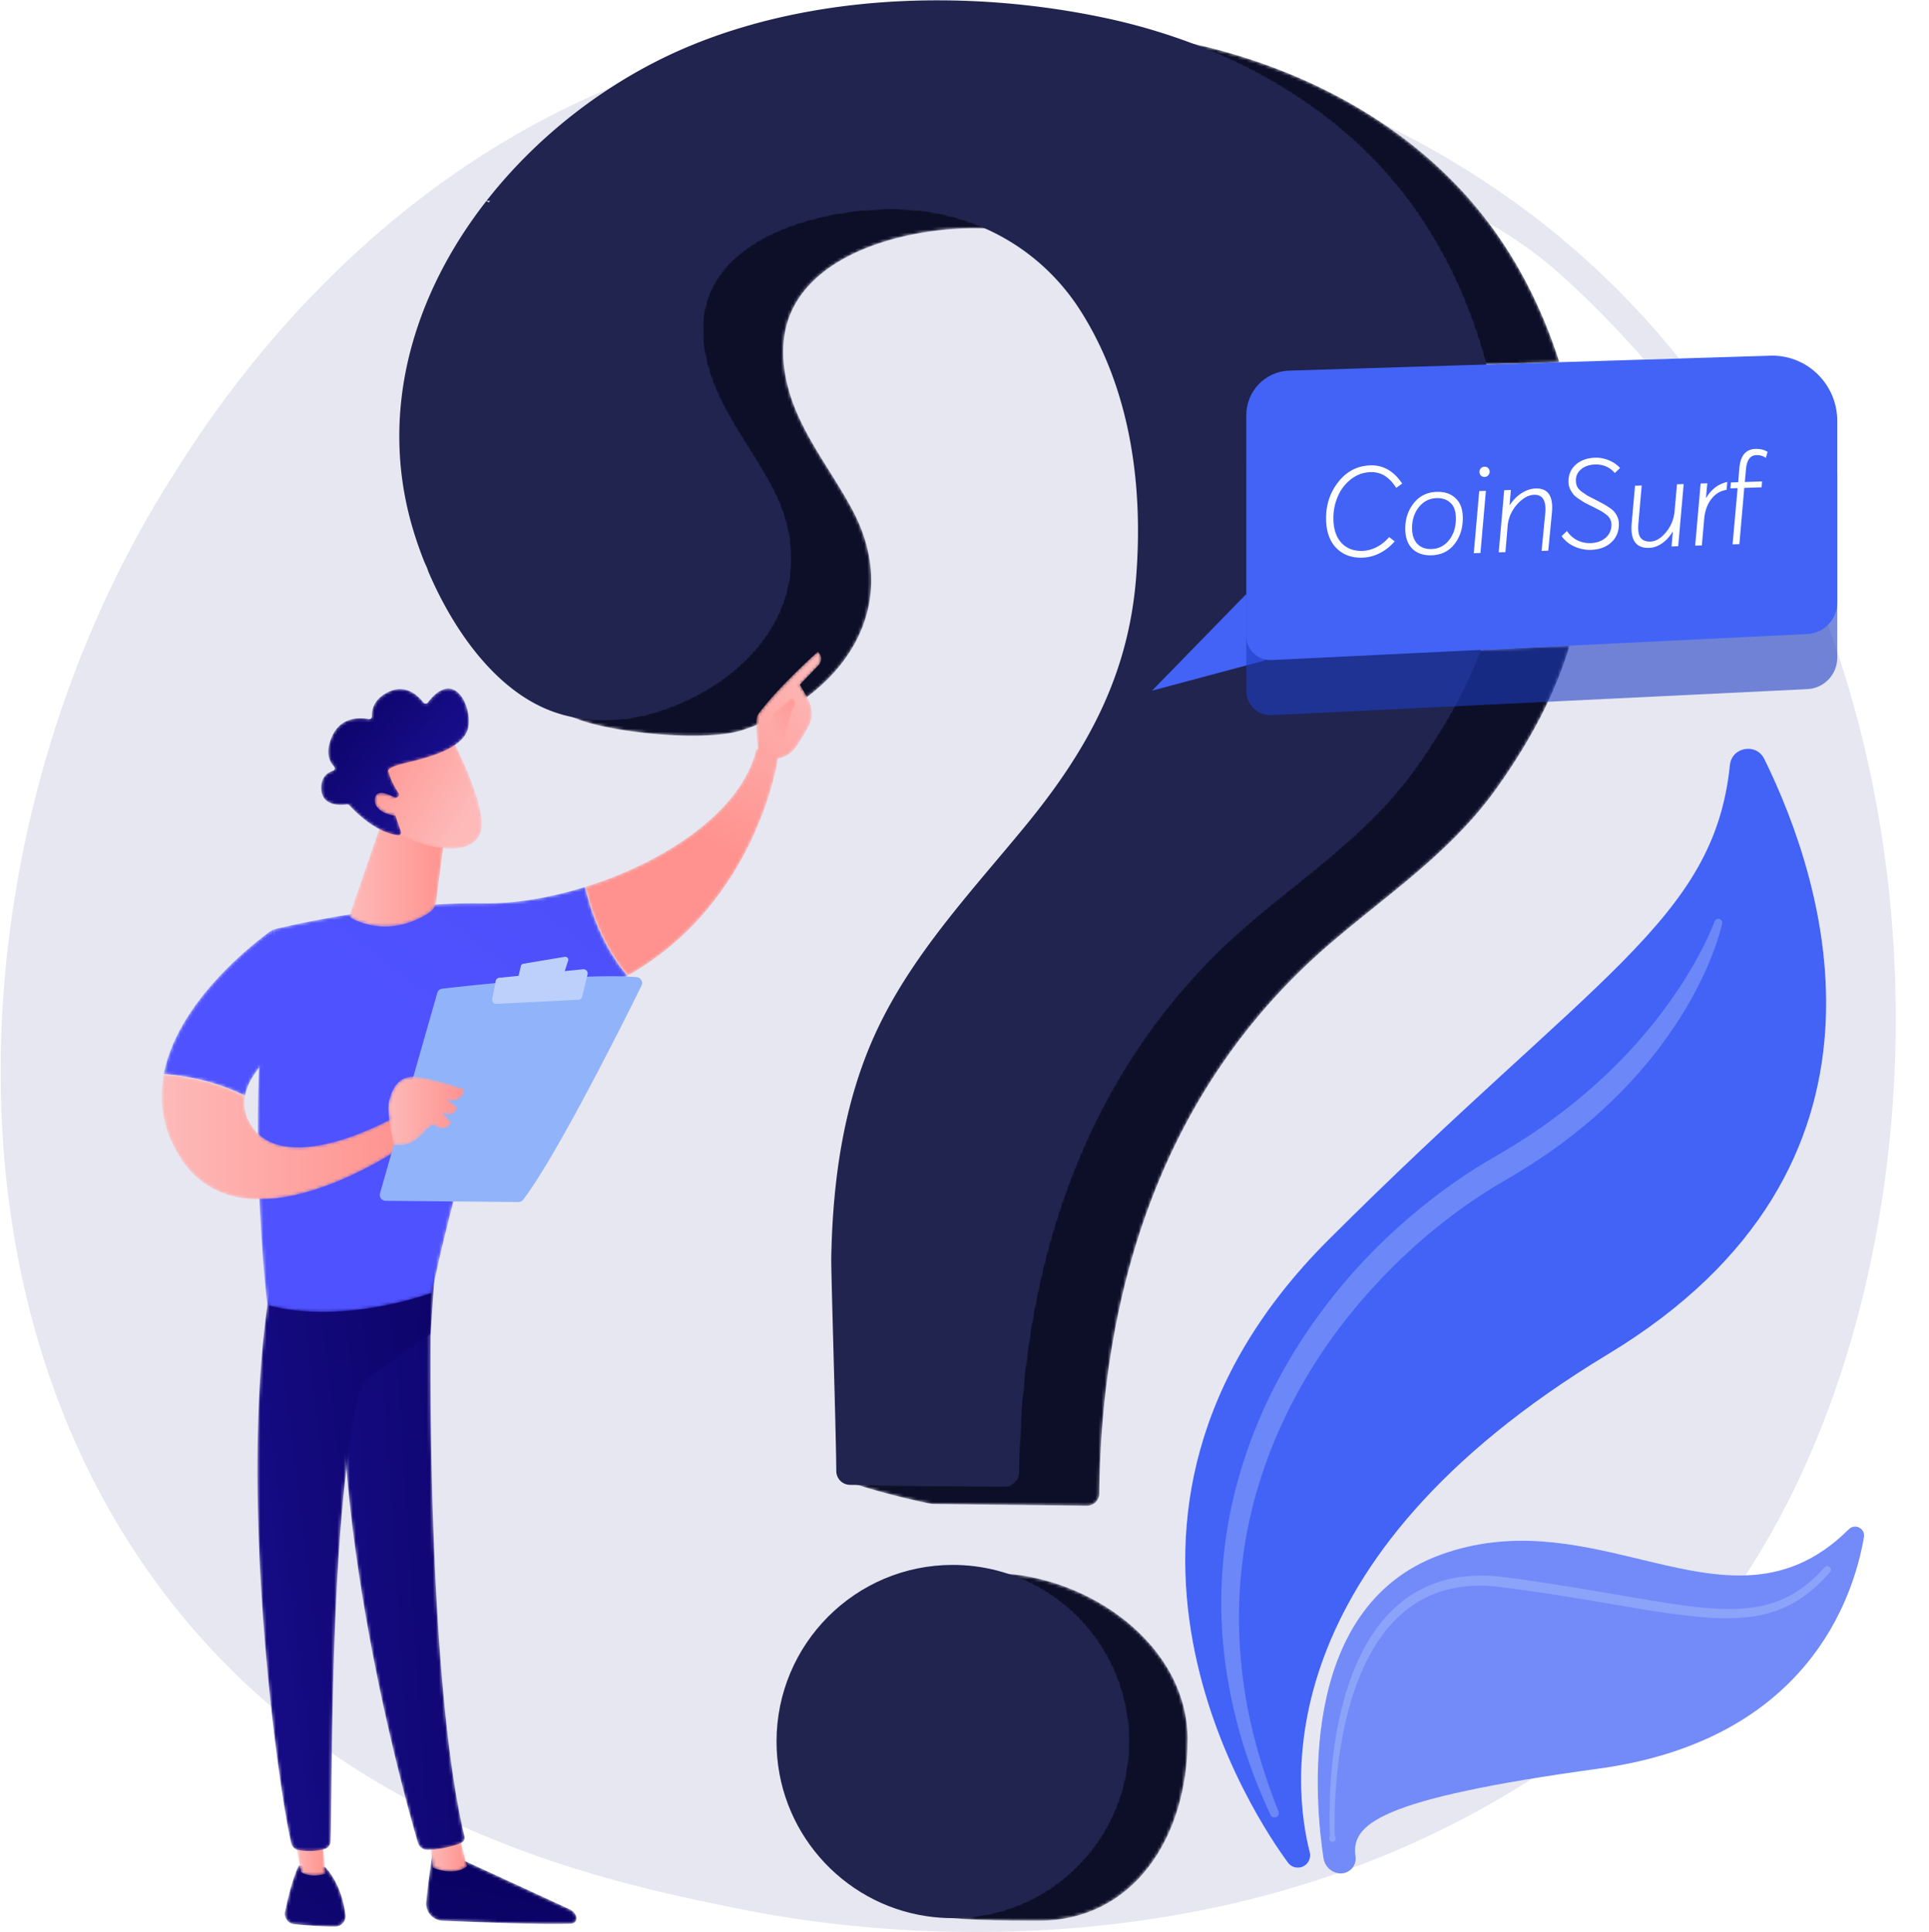 <svg xmlns="http://www.w3.org/2000/svg" xmlns:xlink="http://www.w3.org/1999/xlink" width="626" height="627" fill="none" xmlns:v="https://vecta.io/nano"><style><![CDATA[.B{fill-rule:evenodd}.C{fill:#fff}.D{fill:#4263f6}.E{stroke-width:1.789}]]></style><g class="B"><path d="M239.714 619.461c-41.21-8.39-120.869-24.604-178.461-92.482-87.132-102.696-73.565-264.49-5.979-371.29 5.29-8.362 20.278-33.001 46.091-59.817 1.276-1.24 1.276-1.24 2.212-2.276 23.937-24.392 56.778-50.24 99.385-67.074-3.793 2.295 163.033-6.394 193.372 8.461 37.72 18.468 78.676 26.122 109.712 53.78 53.365 47.555 86.286 114.911 87.128 114.082 38.767 105.845 24.228 230.725-26.74 308.417a57.82 57.82 0 0 1-1.956.033c-10.824 0-22.042-2.819-33.762-5.636s-23.952-5.639-36.801-5.639c-8.481 0-17.234 1.23-26.291 4.496-47.289 17.061-40.771 81.394-38.116 98.611a5.76 5.76 0 0 0 4.617 4.78C391.964 622.674 350.773 627 316.864 627c-37.295 0-65.786-5.227-77.15-7.539zm61.165 1.534l.689.255c5.648 2.045 26.385 2.099 34.3 2.099h1.231c31.092 0 48.324-27.568 48.324-58.728m175.957-316.32c-5.188 50.48-44.192 68.12-130.24 154.034-90.641 90.502-22.535 189.511-13.168 202.163.642.867 1.599 1.433 2.668 1.578a3.92 3.92 0 0 0 .557.038c2.557 0 4.513-2.435 3.848-5.015-5.376-20.904-14.491-94.461 96.713-161.564 100.811-60.831 70.348-153.51 50.796-193.228-1.113-2.26-3.188-3.302-5.255-3.302-2.793 0-5.571 1.909-5.919 5.296zM439.906 602.503c-1.299-9.173 5.005-16.763 57.369-25.31-19.211 12.348-38.892 21.82-58.4 29.008.805-.99 1.229-2.298 1.031-3.698zM478.678 66.79c-8.58-10.234-18.611-19.064-29.633-26.518 20.779 10.126 40.483 22.67 58.382 37.699 13.942 11.707 26.419 24.582 37.499 38.383l-38.882 1.206c-5.893-18.451-14.856-35.848-27.366-50.77z" fill="#e7e7f2"/><g class="D"><path d="M420.64 606.076c-1.069-.145-2.026-.711-2.668-1.578-9.367-12.652-77.473-111.661 13.168-202.163 86.048-85.914 125.052-103.554 130.241-154.034.604-5.893 8.557-7.308 11.173-1.994 19.553 39.718 50.015 132.397-50.795 193.228-111.204 67.103-102.09 140.66-96.714 161.564.712 2.764-1.583 5.362-4.405 4.977z"/><path opacity=".742" d="M434.432 607.958c-2.529-.346-4.535-2.302-4.925-4.831-2.655-17.217-9.173-81.55 38.116-98.611 22.776-8.216 43.631-3.537 63.092 1.143 25.022 6.014 47.737 12.03 69.264-9.363 2.012-2.001 5.398-.257 4.918 2.544-3.408 19.866-18.577 65.884-86.074 75.142-72.245 9.911-80.376 18.217-78.917 28.521.451 3.177-2.302 5.887-5.474 5.455z"/></g><path opacity=".312" d="M413.614 589.838c-.533 0-1.039-.306-1.28-.807-6.3-13.401-11.004-27.647-13.61-42.356a150.37 150.37 0 0 1-2.344-22.299c-.179-7.489.136-15.01 1.077-22.464 1.809-14.919 6.01-29.534 12.057-43.293 6.066-13.765 14.078-26.622 23.438-38.351 9.358-11.744 20.213-22.252 32.083-31.432 5.947-4.579 12.164-8.815 18.655-12.623 6.353-3.653 12.385-7.366 18.23-11.592 11.66-8.348 22.436-17.986 31.709-28.986 4.694-5.451 8.943-11.286 12.827-17.367 3.806-6.095 7.364-12.525 9.922-19.174l.034-.087a1.29 1.29 0 0 1 1.2-.825c.154 0 .31.029.462.088a1.29 1.29 0 0 1 .789 1.497c-.883 3.745-2.056 7.26-3.457 10.748-1.374 3.485-2.958 6.883-4.685 10.208-3.417 6.671-7.517 12.983-12.01 18.994-9.041 11.995-19.981 22.532-32.038 31.468-6.014 4.442-12.443 8.525-18.796 12.214-6.188 3.597-12.142 7.621-17.843 11.979-11.415 8.715-21.763 18.827-30.9 29.914-18.207 22.194-31.128 48.975-35.382 77.489-2.17 14.226-2.197 28.79-.241 43.134 1.932 14.362 6.017 28.425 11.402 41.985a1.41 1.41 0 0 1-.779 1.837c-.169.07-.346.101-.52.101zm18.817 7.885c-.386 0-.756-.21-.946-.577a1.07 1.07 0 0 1-.06-.845l.009-.02c.221-.623.152-1.203.132-1.797l-.056-1.775-.04-3.546.156-7.09c.212-4.724.611-9.443 1.242-14.136 1.285-9.374 3.407-18.722 7.181-27.524 3.734-8.744 9.387-17.099 17.594-22.556 4.087-2.681 8.697-4.588 13.476-5.558 3.152-.664 6.359-.957 9.556-.957a56.41 56.41 0 0 1 4.923.221c18.808 2.187 37.24 5.8 55.722 8.735 6.529.975 13.123 1.876 19.63 1.876 2.668 0 5.32-.152 7.95-.512 2.247-.329 4.459-.82 6.608-1.514 2.128-.744 4.218-1.614 6.17-2.761 3.93-2.249 7.386-5.325 10.475-8.737l.009-.011a1.15 1.15 0 0 1 1.62-.078c.461.42.502 1.133.096 1.605-3.13 3.611-6.706 6.949-10.886 9.462-2.075 1.278-4.315 2.276-6.597 3.125-2.304.798-4.673 1.377-7.062 1.78-3.078.451-6.15.635-9.206.635-6.501 0-12.941-.834-19.274-1.704-9.338-1.332-18.559-3.067-27.812-4.568-9.224-1.504-18.558-2.96-27.744-4.039a52.38 52.38 0 0 0-5.068-.251c-2.853 0-5.695.251-8.472.812-4.428.858-8.662 2.571-12.45 5.001-7.636 4.874-13.175 12.627-16.936 21.022-3.805 8.436-6.067 17.569-7.502 26.784-.707 4.617-1.189 9.272-1.481 13.942-.145 2.334-.239 4.671-.285 7.011l-.025 3.508.022 1.751c.016.581-.011 1.176.275 1.728a1.07 1.07 0 0 1-.455 1.438c-.156.08-.324.12-.489.12z" fill="#c5d7fc"/></g><mask id="A" maskUnits="userSpaceOnUse" x="182" y="12" width="328" height="477" mask-type="alpha"><path d="M352.761 488.658h-.045l-49.945-.561c-1.615-.018-20.349-4.44-26.925-7.1l49.948.559c.015.002.029.002.044.002 2.178 0 3.962-1.751 3.987-3.937.76-67.763 21.557-132.368 74.203-177.878 19.155-16.56 39.785-30.046 54.679-50.948 8.907-12.497 15.923-24.914 20.84-37.832l29.847-1.451c-4.866 16.043-12.91 31.152-23.764 46.384-14.895 20.902-35.525 34.388-54.68 50.947-52.645 45.511-73.442 110.114-74.203 177.878-.024 2.187-1.809 3.937-3.986 3.937zM224.808 238.755c-13.866 0-30.882-2.486-38.725-5.916a32.36 32.36 0 0 1-3.616-1.851c4.361 1.261 8.905 1.851 13.471 1.851 6.166 0 12.372-1.075 18.223-3.023 31.808-10.583 52.714-39.552 35.415-71.674-5.539-10.287-12.711-19.684-17.493-30.346s-6.965-23.316-2.088-33.935c9.17-19.963 38.729-26.886 59.33-26.886.91 0 1.798.013 2.67.04 10.663.323 20.884 2.819 30.111 7.263-1.058-.076-2.12-.13-3.188-.162-.872-.026-1.76-.04-2.67-.04-20.601 0-50.16 6.923-59.331 26.886-4.876 10.62-2.697 23.274 2.088 33.936s11.955 20.059 17.494 30.345c17.299 32.125-3.608 61.091-35.415 71.675-3.848 1.281-9.706 1.838-16.276 1.838zm256.625-120.432c-5.749-21.359-15.405-41.608-29.678-58.634-18.421-21.976-43.546-37.476-70.765-46.777l4.154.842c22.657 4.788 44.768 13.579 63.901 26.518 11.022 7.453 21.054 16.283 29.633 26.518 12.51 14.922 21.473 32.319 27.366 50.77l-24.611.763z" class="B C"/></mask><g mask="url(#A)" class="B"><path d="M352.761 488.658h-.045l-49.945-.561c-1.615-.018-20.349-4.44-26.925-7.1l49.948.559c.015.002.029.002.044.002 2.178 0 3.962-1.751 3.987-3.937.76-67.763 21.557-132.368 74.203-177.878 19.155-16.56 39.785-30.046 54.679-50.948 8.907-12.497 15.923-24.914 20.84-37.832l29.847-1.451c-4.866 16.043-12.91 31.152-23.764 46.384-14.895 20.902-35.525 34.388-54.68 50.947-52.645 45.511-73.442 110.114-74.203 177.878-.024 2.187-1.809 3.937-3.986 3.937zM224.808 238.755c-13.866 0-30.882-2.486-38.725-5.916a32.36 32.36 0 0 1-3.616-1.851c4.361 1.261 8.905 1.851 13.471 1.851 6.166 0 12.372-1.075 18.223-3.023 31.808-10.583 52.714-39.552 35.415-71.674-5.539-10.287-12.711-19.684-17.493-30.346s-6.965-23.316-2.088-33.935c9.17-19.963 38.729-26.886 59.33-26.886.91 0 1.798.013 2.67.04 10.663.323 20.884 2.819 30.111 7.263-1.058-.076-2.12-.13-3.188-.162-.872-.026-1.76-.04-2.67-.04-20.601 0-50.16 6.923-59.331 26.886-4.876 10.62-2.697 23.274 2.088 33.936s11.955 20.059 17.494 30.345c17.299 32.125-3.608 61.091-35.415 71.675-3.848 1.281-9.706 1.838-16.276 1.838zm256.625-120.432c-5.749-21.359-15.405-41.608-29.678-58.634-18.421-21.976-43.546-37.476-70.765-46.777l4.154.842c22.657 4.788 44.768 13.579 63.901 26.518 11.022 7.453 21.054 16.283 29.633 26.518 12.51 14.922 21.473 32.319 27.366 50.77l-24.611.763z" fill="#0d0f29"/></g><mask id="B" maskUnits="userSpaceOnUse" x="300" y="510" width="86" height="114" mask-type="alpha"><path d="M335.868 623.349c-7.915 0-28.652-.054-34.3-2.099l-.689-.255c2.712.402 5.485.61 8.309.61 31.092 0 56.295-25.261 56.295-56.422 0-26.344-18.015-48.473-42.375-54.682 30.579.819 62.315 23.529 62.315 54.12 0 31.159-17.232 58.728-48.324 58.728h-1.231z" class="B C"/></mask><g mask="url(#B)" class="B"><path d="M335.868 623.349c-7.915 0-28.652-.054-34.3-2.099l-.689-.255c2.712.402 5.485.61 8.309.61 31.092 0 56.295-25.261 56.295-56.422 0-26.344-18.015-48.473-42.375-54.682 30.579.819 62.315 23.529 62.315 54.12 0 31.159-17.232 58.728-48.324 58.728h-1.231z" fill="#0d0f29"/></g><g fill="#20244f" class="B"><path d="M325.794 481.556l-49.943-.559a3.6 3.6 0 0 1-3.56-3.58c-.103-13.928-1.729-64.446-1.636-69.284.48-24.96 3.949-50.239 14.563-73.055 11.559-24.852 30.714-45.168 48.11-66.331 20.203-24.584 33.684-49.054 36.242-81.101 2.389-29.947-1.746-61.328-18.073-87.126-7.362-11.634-17.554-20.541-29.39-26.243-9.226-4.443-19.447-6.939-30.11-7.263-.872-.027-1.76-.04-2.67-.04-20.601 0-50.16 6.923-59.331 26.886-4.876 10.619-2.695 23.274 2.088 33.935s11.954 20.059 17.493 30.346c17.3 32.122-3.607 61.091-35.415 71.674-5.851 1.948-12.057 3.023-18.222 3.023-4.567 0-9.111-.59-13.472-1.851-1.798-.519-3.562-1.154-5.287-1.907-16.931-7.403-29.666-25.934-37.384-44.001-.302-.987-.425-1.22-1.299-3.157-1.45-3.655-2.688-7.259-3.712-10.723-11.245-38.056.509-75.651 23.726-105.382-.013.058.121-.138.549-.698 12.118-15.333 27.284-28.543 43.901-38.598 6.821-4.128 13.891-7.726 21.091-10.72C248.741 5.536 276.569 1 304.243 1l2.008.008c17.71.14 35.321 2.126 51.972 5.645a195.54 195.54 0 0 1 22.769 6.259c27.219 9.301 52.343 24.801 70.765 46.777 14.272 17.026 23.929 37.274 29.677 58.634l-63.033 1.955c-7.77.241-13.947 6.624-13.947 14.415v58.082l-30.599 31.369 36.705-9.826-.085-.301c.578.136 1.18.208 1.798.208.127 0 .256-.003.386-.009l66.888-3.253c-4.916 12.918-11.932 25.335-20.839 37.832-14.895 20.902-35.525 34.388-54.68 50.948-52.645 45.51-73.442 110.115-74.203 177.878-.024 2.186-1.809 3.937-3.986 3.937-.016 0-.029 0-.045-.002z" stroke="#20244f" class="E"/><path d="M309.189 621.605c-2.824 0-5.597-.208-8.309-.61-27.151-4.027-47.985-27.482-47.985-55.812 0-31.16 25.202-56.421 56.294-56.421 4.805 0 9.467.604 13.92 1.739 24.359 6.209 42.375 28.338 42.375 54.682 0 31.161-25.203 56.422-56.295 56.422z"/></g><path d="M309.189 621.605c-2.824 0-5.597-.208-8.309-.61-27.151-4.027-47.985-27.482-47.985-55.812 0-31.16 25.202-56.421 56.294-56.421 4.805 0 9.467.604 13.92 1.739 24.359 6.209 42.375 28.338 42.375 54.682 0 31.161-25.203 56.422-56.295 56.422" stroke="#20244f" class="E"/><path d="M404.454 192.775l-30.599 31.369 36.705-9.826-6.106-21.543z" class="B D"/><g filter="url(#T)" class="B"><path d="M586.525 223.646l-173.867 8.455c-4.466.217-8.205-3.351-8.205-7.831v-71.691c0-7.791 6.177-14.174 13.947-14.415l156.699-4.86c11.669 0 21.129 9.481 21.129 21.176v58.958c0 5.45-4.269 9.942-9.703 10.208z" fill="#1e3dc3" fill-opacity=".591"/></g><path d="M586.525 205.76l-173.867 8.456c-4.466.216-8.205-3.352-8.205-7.832v-71.691c0-7.791 6.177-14.174 13.947-14.415l156.699-4.86c11.669 0 21.129 9.481 21.129 21.176v58.958c0 5.451-4.269 9.942-9.703 10.208z" class="B D"/><path d="M452.596 175.684c-1.309 1.538-2.878 2.794-4.707 3.768-1.83.947-3.744 1.455-5.743 1.523-3.414.117-6.2-.88-8.356-2.991-2.158-2.138-3.302-5.141-3.434-9.007-.162-4.75 1.114-8.885 3.829-12.406 2.714-3.548 6.223-5.396 10.525-5.543 4.137-.141 7.581 1.829 10.332 5.91l-1.953 1.394c-2.177-3.52-4.959-5.222-8.345-5.107-2.416.083-4.57.889-6.463 2.419-1.894 1.502-3.316 3.43-4.264 5.785-.949 2.327-1.378 4.802-1.289 7.426.107 3.148.998 5.62 2.671 7.415 1.7 1.767 3.966 2.602 6.797 2.506 1.527-.052 3.055-.464 4.586-1.235 1.529-.799 2.868-1.881 4.016-3.247l1.798 1.39zm13.62-16.058c2.498-.085 4.508.566 6.028 1.951 1.548 1.385 2.366 3.376 2.455 5.971.119 3.508-.739 6.468-2.574 8.88s-4.349 3.673-7.542 3.782c-2.526.086-4.564-.577-6.113-1.989-1.522-1.441-2.328-3.487-2.418-6.138-.114-3.342.76-6.219 2.623-8.633 1.863-2.441 4.376-3.716 7.541-3.824zm-.014 2.033c-2.388.081-4.34 1.102-5.857 3.061-1.49 1.959-2.188 4.319-2.094 7.08.07 2.044.667 3.641 1.79 4.791 1.15 1.122 2.655 1.652 4.515 1.588 2.415-.082 4.353-1.102 5.815-3.06 1.49-1.958 2.184-4.415 2.083-7.37-.07-2.071-.679-3.612-1.825-4.624-1.147-1.039-2.623-1.528-4.427-1.466zm14.339-9.654a1.65 1.65 0 0 1 1.191-.538c.471-.016.865.122 1.181.416s.482.674.498 1.144a1.63 1.63 0 0 1-.459 1.218c-.294.342-.691.521-1.191.538-.444.015-.824-.124-1.14-.417s-.481-.675-.497-1.144c-.017-.497.122-.903.417-1.217zm-.5 7.357l2.166-.073-1.772 20.174-2.166.073 1.772-20.174zm18.293-.831c4.081-.139 5.84 2.538 5.276 8.032l-1.17 12.149-2.165.074 1.174-12.025c.412-4.217-.783-6.277-3.587-6.181-1.832.062-3.62 1.035-5.362 2.919a12.29 12.29 0 0 0-3.191 6.662l-.777 9.025-2.165.074 1.772-20.174 2.165-.074-.415 4.95.042-.002c1.056-1.639 2.332-2.941 3.827-3.904s3.021-1.472 4.576-1.525zm19.037 3.457l.764.389 2.208 1.169c.481.26 1.091.64 1.831 1.14.767.499 1.325.964 1.673 1.394.376.43.715.971 1.015 1.624a5.33 5.33 0 0 1 .487 2.057c.087 2.569-.717 4.642-2.415 6.221-1.67 1.549-3.865 2.371-6.586 2.464-1.86.063-3.651-.291-5.372-1.061a10.29 10.29 0 0 1-4.201-3.382l1.735-1.677c.908 1.352 2.04 2.364 3.397 3.036a9.11 9.11 0 0 0 4.283.891c2.026-.069 3.674-.664 4.942-1.786 1.267-1.149 1.87-2.607 1.81-4.375a3.66 3.66 0 0 0-.476-1.725c-.296-.543-.743-1.026-1.341-1.447a14.11 14.11 0 0 0-1.75-1.185l-2.249-1.167-.721-.349-2.163-1.088-1.833-1.181c-.854-.579-1.455-1.084-1.803-1.515s-.7-.985-1.057-1.664c-.33-.708-.508-1.462-.536-2.263-.078-2.292.678-4.17 2.268-5.634 1.617-1.465 3.731-2.242 6.341-2.331 1.499-.051 2.967.217 4.404.803 1.465.586 2.703 1.429 3.713 2.528l-1.695 1.634c-1.678-1.934-3.849-2.855-6.514-2.764-1.805.061-3.301.596-4.49 1.604-1.16 1.008-1.701 2.27-1.621 3.788a4.77 4.77 0 0 0 .439 1.893c.297.543.787 1.065 1.471 1.567l1.708 1.186 2.334 1.206zm26.845-4.814l2.166-.073-1.772 20.174-2.166.073.424-4.7-.125.004c-.921 1.524-2.046 2.752-3.377 3.682s-2.73 1.42-4.202 1.47c-4.247.145-6.13-2.514-5.65-7.977l1.086-12.188 2.165-.074-1.048 12.062c-.226 2.33-.004 3.954.666 4.871.698.889 1.768 1.308 3.212 1.259 1.721-.058 3.369-1.027 4.945-2.905 1.604-1.88 2.557-4.069 2.861-6.568l.815-9.11zm9.538 4.32c1.656-2.766 3.919-4.46 6.789-5.084l-.246 2.58c-1.909.259-3.517 1.198-4.823 2.819-1.28 1.592-2.073 3.609-2.379 6.053l-.813 9.151-2.166.074 1.772-20.174 2.166-.074-.425 4.659.125-.004zm19.302-12.892c-.856-.634-1.894-.931-3.116-.889-1.971.067-3.085 1.612-3.343 4.634l-.362 4.077 5.58-.19-.143 1.912-5.622.192-1.587 18.26-2.207.075 1.629-18.261-2.332.079.143-1.912 2.374-.081.387-4.534c.334-4.076 2.069-6.167 5.206-6.274 1.527-.052 2.844.263 3.951.944l-.558 1.968z" class="C"/><mask id="C" maskUnits="userSpaceOnUse" x="138" y="601" width="50" height="24" mask-type="alpha"><path d="M140.457 601.166s-1.432 8.132-2.135 16.18c-.276 3.146 2.144 5.878 5.294 6.01 10.694.447 33.572 1.314 41.781.948 1.234-.056 2.041-1.322 1.584-2.473-.384-.964-1.122-1.744-2.061-2.175l-37.791-17.408-6.672-1.082z" class="B C"/></mask><g mask="url(#C)" class="B"><path d="M140.457 601.166s-1.432 8.132-2.135 16.18c-.276 3.146 2.144 5.878 5.294 6.01 10.694.447 33.572 1.314 41.781.948 1.234-.056 2.041-1.322 1.584-2.473-.384-.964-1.122-1.744-2.061-2.175l-37.791-17.408-6.672-1.082z" fill="url(#U)"/></g><mask id="D" maskUnits="userSpaceOnUse" x="139" y="594" width="13" height="14" mask-type="alpha"><path d="M139.283 596.389l1.151 9.725s6.619 3.09 11.14-.389l-2.741-10.839-9.55 1.503z" class="B C"/></mask><g mask="url(#D)" class="B"><path d="M139.283 596.389l1.151 9.725s6.619 3.09 11.14-.389l-2.741-10.839-9.55 1.503z" fill="url(#V)"/></g><mask id="E" maskUnits="userSpaceOnUse" x="110" y="413" width="41" height="188" mask-type="alpha"><path d="M140.148 413.534c-.498 2.54-2.67 126.749 10.578 182.41.214.91-.246 1.844-1.107 2.197-2.032.832-6.016 2.037-10.79 2.198a3.25 3.25 0 0 1-3.221-2.334c-3.785-12.916-21.931-77.622-24.298-139.433-2.645-69.067 0-2.352 0-2.352l1.552-42.693 27.286.007z" class="B C"/></mask><g mask="url(#E)" class="B"><path d="M140.148 413.534c-.498 2.54-2.67 126.749 10.578 182.41.214.91-.246 1.844-1.107 2.197-2.032.832-6.016 2.037-10.79 2.198a3.25 3.25 0 0 1-3.221-2.334c-3.785-12.916-21.931-77.622-24.298-139.433-2.645-69.067 0-2.352 0-2.352l1.552-42.693 27.286.007z" fill="url(#W)"/></g><mask id="F" maskUnits="userSpaceOnUse" x="92" y="605" width="21" height="21" mask-type="alpha"><path d="M96.987 605.407s-2.281 4.107-4.49 15.016c-.399 1.969.975 3.854 2.971 4.051 3.531.348 8.969.796 13.323.764 2.008-.013 3.575-1.764 3.333-3.762-.482-3.982-1.985-10.515-6.628-15.606l-8.508-.463z" class="B C"/></mask><g mask="url(#F)" class="B"><path d="M96.987 605.407s-2.281 4.107-4.49 15.016c-.399 1.969.975 3.854 2.971 4.051 3.531.348 8.969.796 13.323.764 2.008-.013 3.575-1.764 3.333-3.762-.482-3.982-1.985-10.515-6.628-15.606l-8.508-.463z" fill="url(#X)"/></g><mask id="G" maskUnits="userSpaceOnUse" x="94" y="592" width="12" height="17" mask-type="alpha"><path d="M94.982 592.899l2.691 14.708s2.66 1.983 7.923.546l-1.285-15.827-9.329.573z" class="B C"/></mask><g mask="url(#G)" class="B"><path d="M94.982 592.899l2.691 14.708s2.66 1.983 7.923.546l-1.285-15.827-9.329.573z" fill="url(#Y)"/></g><mask id="H" maskUnits="userSpaceOnUse" x="83" y="410" width="59" height="191" mask-type="alpha"><path d="M87.714 417.346c-10.835 65.533 2.35 161.971 6.797 180.847.272 1.156 1.203 2.041 2.371 2.233 1.985.331 5.253.599 8.475-.337a2.7 2.7 0 0 0 1.935-2.484c.596-15.261-.478-108.944 9.618-145.968.511-1.875 1.656-3.512 3.237-4.639l19.593-13.96 1.503-22.567-53.529 6.875z" class="B C"/></mask><g mask="url(#H)" class="B"><path d="M87.714 417.346c-10.835 65.533 2.35 161.971 6.797 180.847.272 1.156 1.203 2.041 2.371 2.233 1.985.331 5.253.599 8.475-.337a2.7 2.7 0 0 0 1.935-2.484c.596-15.261-.478-108.944 9.618-145.968.511-1.875 1.656-3.512 3.237-4.639l19.593-13.96 1.503-22.567-53.529 6.875z" fill="url(#Z)"/></g><mask id="I" maskUnits="userSpaceOnUse" x="83" y="287" width="121" height="139" mask-type="alpha"><path d="M156.751 293.172c-32.468-.539-68.294 8.543-68.294 8.543-9.678 56.599-1.692 121.884-1.692 121.884 25.137 6.607 53.493-4.04 53.493-4.04 4.178-23.658 23.67-90.235 23.67-90.235 15.865-1.975 28.933-6.562 39.696-12.628-8.209-9.535-12.079-21.671-13.761-28.845-11.48 3.577-23.095 5.487-33.111 5.321z" class="B C"/></mask><g mask="url(#I)" class="B"><path d="M156.751 293.172c-32.468-.539-68.294 8.543-68.294 8.543-9.678 56.599-1.692 121.884-1.692 121.884 25.137 6.607 53.493-4.04 53.493-4.04 4.178-23.658 23.67-90.235 23.67-90.235 15.865-1.975 28.933-6.562 39.696-12.628-8.209-9.535-12.079-21.671-13.761-28.845-11.48 3.577-23.095 5.487-33.111 5.321z" fill="url(#a)"/></g><mask id="J" maskUnits="userSpaceOnUse" x="189" y="242" width="64" height="75" mask-type="alpha"><path d="M252.658 245.238c-3.187-3.861-7.225-2.034-7.225-2.034-4.778 20.229-29.831 36.63-55.572 44.647 1.682 7.175 5.553 19.31 13.762 28.845 42.716-24.069 49.035-71.458 49.035-71.458z" class="B C"/></mask><g mask="url(#J)" class="B"><path d="M252.658 245.238c-3.187-3.861-7.225-2.034-7.225-2.034-4.778 20.229-29.831 36.63-55.572 44.647 1.682 7.175 5.553 19.31 13.762 28.845 42.716-24.069 49.035-71.458 49.035-71.458z" fill="url(#b)"/></g><mask id="K" maskUnits="userSpaceOnUse" x="245" y="211" width="22" height="37" mask-type="alpha"><path d="M251.886 246.22c.335 1.064-3.531 2.683-5.806-1.666-.078-2.083-1.343-11.013-.101-12.712 6.619-9.044 19.45-20.381 19.45-20.381 2.17 2.146.384 4.253.384 4.253l-6.226 6.499c1.302 2.358 2.891 4.348 3.634 7.201.564 2.16.218 4.469-.87 6.434-1.091 1.974-2.584 4.539-3.991 6.547-2.668 3.798-6.474 3.825-6.474 3.825z" class="B C"/></mask><g mask="url(#K)" class="B"><path d="M251.886 246.22c.335 1.064-3.531 2.683-5.806-1.666-.078-2.083-1.343-11.013-.101-12.712 6.619-9.044 19.45-20.381 19.45-20.381 2.17 2.146.384 4.253.384 4.253l-6.226 6.499c1.302 2.358 2.891 4.348 3.634 7.201.564 2.16.218 4.469-.87 6.434-1.091 1.974-2.584 4.539-3.991 6.547-2.668 3.798-6.474 3.825-6.474 3.825z" fill="url(#c)"/></g><mask id="L" maskUnits="userSpaceOnUse" x="249" y="226" width="10" height="16" mask-type="alpha"><path d="M256.863 226.429l-5.673 4.821-1.78 4.797 5.057 5.625s1.702-9.521 2.965-11.583.609-3.056-.569-3.66z" class="B C"/></mask><g mask="url(#L)" class="B"><path d="M256.863 226.429l-5.673 4.821-1.78 4.797 5.057 5.625s1.702-9.521 2.965-11.583.609-3.056-.569-3.66z" fill="url(#d)"/></g><mask id="M" maskUnits="userSpaceOnUse" x="53" y="301" width="48" height="55" mask-type="alpha"><path d="M100.91 333.225l-12.454-31.51s-30.328 20.653-35.316 46.838c5.73.425 16.158 1.918 26.365 7.083 2.243-12.364 21.404-22.411 21.404-22.411z" class="B C"/></mask><g mask="url(#M)" class="B"><path d="M100.91 333.225l-12.454-31.51s-30.328 20.653-35.316 46.838c5.73.425 16.158 1.918 26.365 7.083 2.243-12.364 21.404-22.411 21.404-22.411z" fill="url(#e)"/></g><mask id="N" maskUnits="userSpaceOnUse" x="52" y="348" width="80" height="42" mask-type="alpha"><path d="M127.414 362.875s-34.051 19.287-45.54 2.819c-2.386-3.42-2.956-6.819-2.368-10.058-10.207-5.165-20.634-6.658-26.365-7.083-1.504 7.894-.709 16.292 3.92 24.776 20.125 36.896 74.861-2.039 74.861-2.039l-4.507-8.415z" class="B C"/></mask><g mask="url(#N)" class="B"><path d="M127.414 362.875s-34.051 19.287-45.54 2.819c-2.386-3.42-2.956-6.819-2.368-10.058-10.207-5.165-20.634-6.658-26.365-7.083-1.504 7.894-.709 16.292 3.92 24.776 20.125 36.896 74.861-2.039 74.861-2.039l-4.507-8.415z" fill="url(#f)"/></g><g class="B"><path d="M123.322 387.276l18.584-65.044c.212-.738.839-1.277 1.602-1.366 3.366-.394 13.123-1.498 24.386-2.453 13.57-1.151 29.327-2.083 38.743-1.29 1.339.112 2.148 1.532 1.553 2.739-5.356 10.857-27.38 55.021-38.409 69.488a1.9 1.9 0 0 1-1.532.754l-43.118-.4c-1.256-.014-2.153-1.219-1.809-2.428z" fill="#91b3fa"/><g fill="#bdd0fb"><path d="M169.824 312.773l13.473-2.249a.97.97 0 0 1 1.076 1.258l-1.332 4.051a.97.97 0 0 1-.792.658l-12.965 1.737a.97.97 0 0 1-1.069-1.183l.826-3.537a.97.97 0 0 1 .783-.735z"/><path d="M159.733 324.206l1.111-5.795a1.34 1.34 0 0 1 1.176-1.08l27.215-2.768a1.34 1.34 0 0 1 1.434 1.646l-1.731 7.219c-.138.579-.64.997-1.231 1.026l-26.593 1.342a1.34 1.34 0 0 1-1.381-1.59z"/></g></g><mask id="O" maskUnits="userSpaceOnUse" x="126" y="349" width="25" height="23" mask-type="alpha"><path d="M127.813 371.561s-2.587-10.669-1.543-14.454 3.067-8.65 9.81-7.57 14.699 3.93 14.699 3.93-.402 4.93-5.526 3.338l3.177 2.466s-.453 3.946-4.783 1.838l2.956 3.268s-1.858 3.242-5.044 1.163-4.713 7.306-13.746 6.021z" class="B C"/></mask><g mask="url(#O)" class="B"><path d="M127.813 371.561s-2.587-10.669-1.543-14.454 3.067-8.65 9.81-7.57 14.699 3.93 14.699 3.93-.402 4.93-5.526 3.338l3.177 2.466s-.453 3.946-4.783 1.838l2.956 3.268s-1.858 3.242-5.044 1.163-4.713 7.306-13.746 6.021z" fill="url(#g)"/></g><mask id="P" maskUnits="userSpaceOnUse" x="113" y="266" width="32" height="35" mask-type="alpha"><path d="M123.864 266.753l-10.331 29.943c-.171.496.032 1.046.49 1.301 2.816 1.56 12.962 6.07 25.189-1.699 1.273-.81 2.141-2.131 2.335-3.629l3.346-25.916h-21.029z" class="B C"/></mask><g mask="url(#P)" class="B"><path d="M123.864 266.753l-10.331 29.943c-.171.496.032 1.046.49 1.301 2.816 1.56 12.962 6.07 25.189-1.699 1.273-.81 2.141-2.131 2.335-3.629l3.346-25.916h-21.029z" fill="url(#h)"/></g><mask id="Q" maskUnits="userSpaceOnUse" x="119" y="239" width="38" height="37" mask-type="alpha"><path d="M146.342 239.023s11.346 21.403 9.891 30.05-15.514 8.024-27.792 1.002l-8.58-23.111 26.481-7.941z" class="B C"/></mask><g mask="url(#Q)" class="B"><path d="M146.342 239.023s11.346 21.403 9.891 30.05-15.514 8.024-27.792 1.002l-8.58-23.111 26.481-7.941z" fill="url(#i)"/></g><mask id="R" maskUnits="userSpaceOnUse" x="104" y="223" width="49" height="49" mask-type="alpha"><path d="M128.984 258.726c.499-.221.682-.833.385-1.292-.91-1.39-2.614-4.23-3.156-6.716 0 0-2.041-1.308 5.191-3.043s18.011-4.426 20.277-10.595c2.211-6.014-3.596-21.136-12.858-9.086-.352.459-1.042.468-1.394.009-1.519-1.981-5.51-6.092-11.053-3.599-5.187 2.332-5.771 6.141-5.7 8.062.023.563-.482 1.004-1.037.896-2.621-.501-8.914-.93-11.851 5.538-2.419 5.33-.847 8.346.585 9.822a.88.88 0 0 1-.375 1.46c-1.724.529-3.949 1.994-3.727 6.04.309 5.594 6.549 5.102 8.326 4.847.291-.042.585.059.782.275 1.523 1.691 8.388 8.865 15.816 9.73.645.076 1.143-.561.933-1.176l-3.217-9.365a.89.89 0 0 1 .48-1.1l1.593-.707z" class="B C"/></mask><g mask="url(#R)" class="B"><path d="M128.984 258.726c.499-.221.682-.833.385-1.292-.91-1.39-2.614-4.23-3.156-6.716 0 0-2.041-1.308 5.191-3.043s18.011-4.426 20.277-10.595c2.211-6.014-3.596-21.136-12.858-9.086-.352.459-1.042.468-1.394.009-1.519-1.981-5.51-6.092-11.053-3.599-5.187 2.332-5.771 6.141-5.7 8.062.023.563-.482 1.004-1.037.896-2.621-.501-8.914-.93-11.851 5.538-2.419 5.33-.847 8.346.585 9.822a.88.88 0 0 1-.375 1.46c-1.724.529-3.949 1.994-3.727 6.04.309 5.594 6.549 5.102 8.326 4.847.291-.042.585.059.782.275 1.523 1.691 8.388 8.865 15.816 9.73.645.076 1.143-.561.933-1.176l-3.217-9.365a.89.89 0 0 1 .48-1.1l1.593-.707z" fill="url(#j)"/></g><mask id="S" maskUnits="userSpaceOnUse" x="121" y="257" width="12" height="8" mask-type="alpha"><path d="M130.278 260.054s-8.077-5.553-8.669-.876 7.275 6.777 11.17 5.033l-2.501-4.157z" class="B C"/></mask><g mask="url(#S)" class="B"><path d="M130.278 260.054s-8.077-5.553-8.669-.876 7.275 6.777 11.17 5.033l-2.501-4.157z" fill="url(#k)"/></g><defs><filter id="T" x="374.843" y="103.694" width="250.995" height="158.027" filterUnits="userSpaceOnUse" color-interpolation-filters="sRGB"><feFlood flood-opacity="0"/><feBlend in="SourceGraphic"/><feGaussianBlur stdDeviation="14.805"/></filter><linearGradient id="U" x1="25.68" y1="557.003" x2="-10.08" y2="729.177" xlink:href="#l"><stop stop-color="#08005d"/><stop offset="1" stop-color="#1a0f91"/></linearGradient><linearGradient id="V" x1="139.283" y1="607.379" x2="151.575" y2="607.379" xlink:href="#l"><stop stop-color="#fdbab9"/><stop offset="1" stop-color="#ff928e"/></linearGradient><linearGradient id="W" x1="177.695" y1="148.706" x2="50.187" y2="156.904" xlink:href="#l"><stop stop-color="#08005d"/><stop offset="1" stop-color="#1a0f91"/></linearGradient><linearGradient id="X" x1="78.155" y1="491.737" x2="-61.08" y2="641.807" xlink:href="#l"><stop stop-color="#08005d"/><stop offset="1" stop-color="#1a0f91"/></linearGradient><linearGradient id="Y" x1="94.982" y1="608.675" x2="105.595" y2="608.675" xlink:href="#l"><stop stop-color="#fdbab9"/><stop offset="1" stop-color="#ff928e"/></linearGradient><linearGradient id="Z" x1="149.854" y1="209.667" x2="14.236" y2="226.61" xlink:href="#l"><stop stop-color="#08005d"/><stop offset="1" stop-color="#1a0f91"/></linearGradient><linearGradient id="a" x1="273.45" y1="440.543" x2="499.259" y2="145.544" xlink:href="#l"><stop stop-color="#4f52ff"/><stop offset="1" stop-color="#4042e1"/></linearGradient><linearGradient id="b" x1="216.6" y1="193.641" x2="188.133" y2="252.463" xlink:href="#l"><stop stop-color="#fdbab9"/><stop offset="1" stop-color="#ff928e"/></linearGradient><linearGradient id="c" x1="243.319" y1="194.402" x2="201.245" y2="235.77" xlink:href="#l"><stop stop-color="#fdbab9"/><stop offset="1" stop-color="#ff928e"/></linearGradient><linearGradient id="d" x1="254.287" y1="266.882" x2="280.851" y2="249.354" xlink:href="#l"><stop stop-color="#fdbab9"/><stop offset="1" stop-color="#ff928e"/></linearGradient><linearGradient id="e" x1="237.012" y1="415.866" x2="458.055" y2="116.3" xlink:href="#l"><stop stop-color="#4f52ff"/><stop offset="1" stop-color="#4042e1"/></linearGradient><linearGradient id="f" x1="52.449" y1="389.215" x2="131.92" y2="389.215" xlink:href="#l"><stop stop-color="#fdbab9"/><stop offset="1" stop-color="#ff928e"/></linearGradient><linearGradient id="g" x1="126.022" y1="371.684" x2="150.78" y2="371.684" xlink:href="#l"><stop stop-color="#fdbab9"/><stop offset="1" stop-color="#ff928e"/></linearGradient><linearGradient id="h" x1="113.473" y1="300.718" x2="144.892" y2="300.718" xlink:href="#l"><stop stop-color="#fdbab9"/><stop offset="1" stop-color="#ff928e"/></linearGradient><linearGradient id="i" x1="162.945" y1="246.465" x2="128.437" y2="225.285" xlink:href="#l"><stop stop-color="#fdbab9"/><stop offset="1" stop-color="#ff928e"/></linearGradient><linearGradient id="j" x1="81.765" y1="242.51" x2="126.194" y2="278.089" xlink:href="#l"><stop stop-color="#08005d"/><stop offset="1" stop-color="#1a0f91"/></linearGradient><linearGradient id="k" x1="157.451" y1="261.15" x2="137.448" y2="233.99" xlink:href="#l"><stop stop-color="#fdbab9"/><stop offset="1" stop-color="#ff928e"/></linearGradient><linearGradient id="l" gradientUnits="userSpaceOnUse"/></defs></svg>
